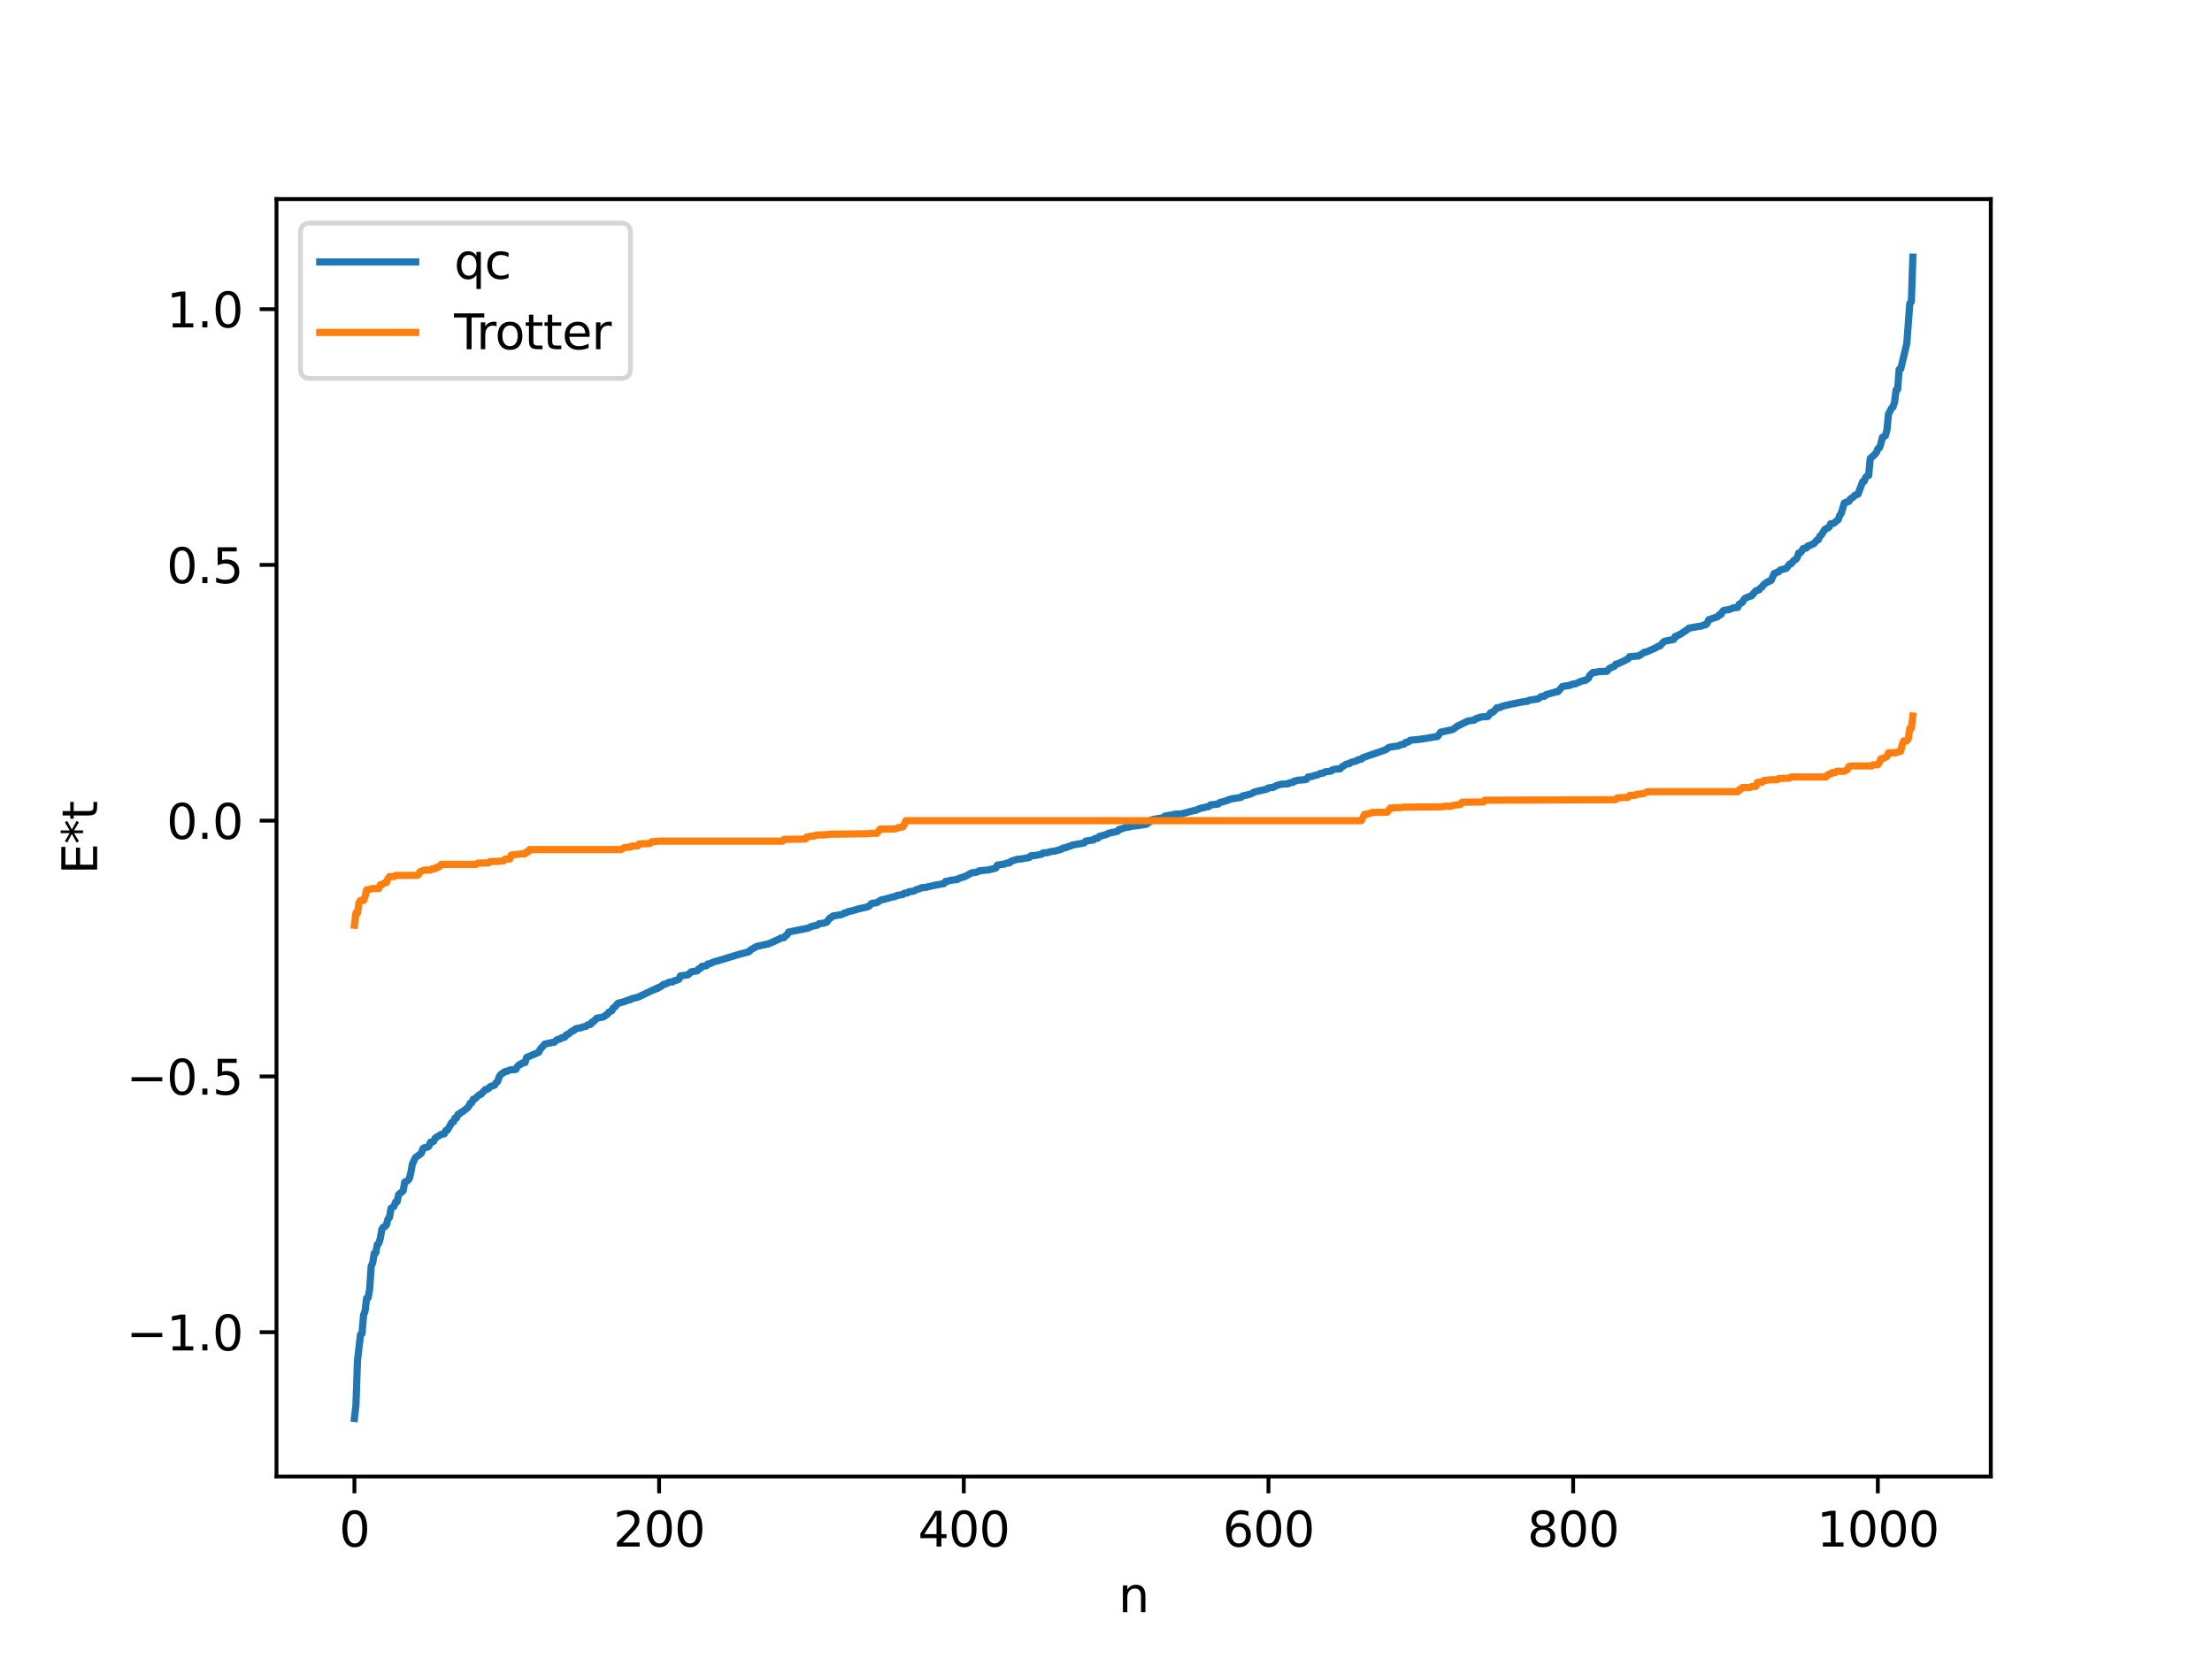 <?xml version="1.0" encoding="utf-8" standalone="no"?>
<!DOCTYPE svg PUBLIC "-//W3C//DTD SVG 1.1//EN"
  "http://www.w3.org/Graphics/SVG/1.1/DTD/svg11.dtd">
<svg xmlns:xlink="http://www.w3.org/1999/xlink" width="460.8pt" height="345.6pt" viewBox="0 0 460.8 345.6" xmlns="http://www.w3.org/2000/svg" version="1.1">
 <defs>
  <style type="text/css">*{stroke-linejoin: round; stroke-linecap: butt}</style>
 </defs>
 <g id="figure_1">
  <g id="patch_1">
   <path d="M 0 345.6 
L 460.8 345.6 
L 460.8 0 
L 0 0 
z
" style="fill: #ffffff"/>
  </g>
  <g id="axes_1">
   <g id="patch_2">
    <path d="M 57.6 307.584 
L 414.72 307.584 
L 414.72 41.472 
L 57.6 41.472 
z
" style="fill: #ffffff"/>
   </g>
   <g id="matplotlib.axis_1">
    <g id="xtick_1">
     <g id="line2d_1">
      <defs>
       <path id="m8f058ea087" d="M 0 0 
L 0 3.5 
" style="stroke: #000000; stroke-width: 0.8"/>
      </defs>
      <g>
       <use xlink:href="#m8f058ea087" x="73.833" y="307.584" style="stroke: #000000; stroke-width: 0.8"/>
      </g>
     </g>
     <g id="text_1">
      <!-- 0 -->
      <g transform="translate(70.651 322.182) scale(0.1 -0.1)">
       <defs>
        <path id="DejaVuSans-30" d="M 2034 4250 
Q 1547 4250 1301 3770 
Q 1056 3291 1056 2328 
Q 1056 1369 1301 889 
Q 1547 409 2034 409 
Q 2525 409 2770 889 
Q 3016 1369 3016 2328 
Q 3016 3291 2770 3770 
Q 2525 4250 2034 4250 
z
M 2034 4750 
Q 2819 4750 3233 4129 
Q 3647 3509 3647 2328 
Q 3647 1150 3233 529 
Q 2819 -91 2034 -91 
Q 1250 -91 836 529 
Q 422 1150 422 2328 
Q 422 3509 836 4129 
Q 1250 4750 2034 4750 
z
" transform="scale(0.016)"/>
       </defs>
       <use xlink:href="#DejaVuSans-30"/>
      </g>
     </g>
    </g>
    <g id="xtick_2">
     <g id="line2d_2">
      <g>
       <use xlink:href="#m8f058ea087" x="137.304" y="307.584" style="stroke: #000000; stroke-width: 0.8"/>
      </g>
     </g>
     <g id="text_2">
      <!-- 200 -->
      <g transform="translate(127.76 322.182) scale(0.1 -0.1)">
       <defs>
        <path id="DejaVuSans-32" d="M 1228 531 
L 3431 531 
L 3431 0 
L 469 0 
L 469 531 
Q 828 903 1448 1529 
Q 2069 2156 2228 2338 
Q 2531 2678 2651 2914 
Q 2772 3150 2772 3378 
Q 2772 3750 2511 3984 
Q 2250 4219 1831 4219 
Q 1534 4219 1204 4116 
Q 875 4013 500 3803 
L 500 4441 
Q 881 4594 1212 4672 
Q 1544 4750 1819 4750 
Q 2544 4750 2975 4387 
Q 3406 4025 3406 3419 
Q 3406 3131 3298 2873 
Q 3191 2616 2906 2266 
Q 2828 2175 2409 1742 
Q 1991 1309 1228 531 
z
" transform="scale(0.016)"/>
       </defs>
       <use xlink:href="#DejaVuSans-32"/>
       <use xlink:href="#DejaVuSans-30" x="63.623"/>
       <use xlink:href="#DejaVuSans-30" x="127.246"/>
      </g>
     </g>
    </g>
    <g id="xtick_3">
     <g id="line2d_3">
      <g>
       <use xlink:href="#m8f058ea087" x="200.775" y="307.584" style="stroke: #000000; stroke-width: 0.8"/>
      </g>
     </g>
     <g id="text_3">
      <!-- 400 -->
      <g transform="translate(191.231 322.182) scale(0.1 -0.1)">
       <defs>
        <path id="DejaVuSans-34" d="M 2419 4116 
L 825 1625 
L 2419 1625 
L 2419 4116 
z
M 2253 4666 
L 3047 4666 
L 3047 1625 
L 3713 1625 
L 3713 1100 
L 3047 1100 
L 3047 0 
L 2419 0 
L 2419 1100 
L 313 1100 
L 313 1709 
L 2253 4666 
z
" transform="scale(0.016)"/>
       </defs>
       <use xlink:href="#DejaVuSans-34"/>
       <use xlink:href="#DejaVuSans-30" x="63.623"/>
       <use xlink:href="#DejaVuSans-30" x="127.246"/>
      </g>
     </g>
    </g>
    <g id="xtick_4">
     <g id="line2d_4">
      <g>
       <use xlink:href="#m8f058ea087" x="264.246" y="307.584" style="stroke: #000000; stroke-width: 0.8"/>
      </g>
     </g>
     <g id="text_4">
      <!-- 600 -->
      <g transform="translate(254.702 322.182) scale(0.1 -0.1)">
       <defs>
        <path id="DejaVuSans-36" d="M 2113 2584 
Q 1688 2584 1439 2293 
Q 1191 2003 1191 1497 
Q 1191 994 1439 701 
Q 1688 409 2113 409 
Q 2538 409 2786 701 
Q 3034 994 3034 1497 
Q 3034 2003 2786 2293 
Q 2538 2584 2113 2584 
z
M 3366 4563 
L 3366 3988 
Q 3128 4100 2886 4159 
Q 2644 4219 2406 4219 
Q 1781 4219 1451 3797 
Q 1122 3375 1075 2522 
Q 1259 2794 1537 2939 
Q 1816 3084 2150 3084 
Q 2853 3084 3261 2657 
Q 3669 2231 3669 1497 
Q 3669 778 3244 343 
Q 2819 -91 2113 -91 
Q 1303 -91 875 529 
Q 447 1150 447 2328 
Q 447 3434 972 4092 
Q 1497 4750 2381 4750 
Q 2619 4750 2861 4703 
Q 3103 4656 3366 4563 
z
" transform="scale(0.016)"/>
       </defs>
       <use xlink:href="#DejaVuSans-36"/>
       <use xlink:href="#DejaVuSans-30" x="63.623"/>
       <use xlink:href="#DejaVuSans-30" x="127.246"/>
      </g>
     </g>
    </g>
    <g id="xtick_5">
     <g id="line2d_5">
      <g>
       <use xlink:href="#m8f058ea087" x="327.717" y="307.584" style="stroke: #000000; stroke-width: 0.8"/>
      </g>
     </g>
     <g id="text_5">
      <!-- 800 -->
      <g transform="translate(318.173 322.182) scale(0.1 -0.1)">
       <defs>
        <path id="DejaVuSans-38" d="M 2034 2216 
Q 1584 2216 1326 1975 
Q 1069 1734 1069 1313 
Q 1069 891 1326 650 
Q 1584 409 2034 409 
Q 2484 409 2743 651 
Q 3003 894 3003 1313 
Q 3003 1734 2745 1975 
Q 2488 2216 2034 2216 
z
M 1403 2484 
Q 997 2584 770 2862 
Q 544 3141 544 3541 
Q 544 4100 942 4425 
Q 1341 4750 2034 4750 
Q 2731 4750 3128 4425 
Q 3525 4100 3525 3541 
Q 3525 3141 3298 2862 
Q 3072 2584 2669 2484 
Q 3125 2378 3379 2068 
Q 3634 1759 3634 1313 
Q 3634 634 3220 271 
Q 2806 -91 2034 -91 
Q 1263 -91 848 271 
Q 434 634 434 1313 
Q 434 1759 690 2068 
Q 947 2378 1403 2484 
z
M 1172 3481 
Q 1172 3119 1398 2916 
Q 1625 2713 2034 2713 
Q 2441 2713 2670 2916 
Q 2900 3119 2900 3481 
Q 2900 3844 2670 4047 
Q 2441 4250 2034 4250 
Q 1625 4250 1398 4047 
Q 1172 3844 1172 3481 
z
" transform="scale(0.016)"/>
       </defs>
       <use xlink:href="#DejaVuSans-38"/>
       <use xlink:href="#DejaVuSans-30" x="63.623"/>
       <use xlink:href="#DejaVuSans-30" x="127.246"/>
      </g>
     </g>
    </g>
    <g id="xtick_6">
     <g id="line2d_6">
      <g>
       <use xlink:href="#m8f058ea087" x="391.188" y="307.584" style="stroke: #000000; stroke-width: 0.8"/>
      </g>
     </g>
     <g id="text_6">
      <!-- 1000 -->
      <g transform="translate(378.463 322.182) scale(0.1 -0.1)">
       <defs>
        <path id="DejaVuSans-31" d="M 794 531 
L 1825 531 
L 1825 4091 
L 703 3866 
L 703 4441 
L 1819 4666 
L 2450 4666 
L 2450 531 
L 3481 531 
L 3481 0 
L 794 0 
L 794 531 
z
" transform="scale(0.016)"/>
       </defs>
       <use xlink:href="#DejaVuSans-31"/>
       <use xlink:href="#DejaVuSans-30" x="63.623"/>
       <use xlink:href="#DejaVuSans-30" x="127.246"/>
       <use xlink:href="#DejaVuSans-30" x="190.869"/>
      </g>
     </g>
    </g>
    <g id="text_7">
     <!-- n -->
     <g transform="translate(232.991 335.861) scale(0.1 -0.1)">
      <defs>
       <path id="DejaVuSans-6e" d="M 3513 2113 
L 3513 0 
L 2938 0 
L 2938 2094 
Q 2938 2591 2744 2837 
Q 2550 3084 2163 3084 
Q 1697 3084 1428 2787 
Q 1159 2491 1159 1978 
L 1159 0 
L 581 0 
L 581 3500 
L 1159 3500 
L 1159 2956 
Q 1366 3272 1645 3428 
Q 1925 3584 2291 3584 
Q 2894 3584 3203 3211 
Q 3513 2838 3513 2113 
z
" transform="scale(0.016)"/>
      </defs>
      <use xlink:href="#DejaVuSans-6e"/>
     </g>
    </g>
   </g>
   <g id="matplotlib.axis_2">
    <g id="ytick_1">
     <g id="line2d_7">
      <defs>
       <path id="mff6bf1ddc9" d="M 0 0 
L -3.5 0 
" style="stroke: #000000; stroke-width: 0.8"/>
      </defs>
      <g>
       <use xlink:href="#mff6bf1ddc9" x="57.6" y="277.516" style="stroke: #000000; stroke-width: 0.8"/>
      </g>
     </g>
     <g id="text_8">
      <!-- −1.0 -->
      <g transform="translate(26.317 281.316) scale(0.1 -0.1)">
       <defs>
        <path id="DejaVuSans-2212" d="M 678 2272 
L 4684 2272 
L 4684 1741 
L 678 1741 
L 678 2272 
z
" transform="scale(0.016)"/>
        <path id="DejaVuSans-2e" d="M 684 794 
L 1344 794 
L 1344 0 
L 684 0 
L 684 794 
z
" transform="scale(0.016)"/>
       </defs>
       <use xlink:href="#DejaVuSans-2212"/>
       <use xlink:href="#DejaVuSans-31" x="83.789"/>
       <use xlink:href="#DejaVuSans-2e" x="147.412"/>
       <use xlink:href="#DejaVuSans-30" x="179.199"/>
      </g>
     </g>
    </g>
    <g id="ytick_2">
     <g id="line2d_8">
      <g>
       <use xlink:href="#mff6bf1ddc9" x="57.6" y="224.238" style="stroke: #000000; stroke-width: 0.8"/>
      </g>
     </g>
     <g id="text_9">
      <!-- −0.5 -->
      <g transform="translate(26.317 228.037) scale(0.1 -0.1)">
       <defs>
        <path id="DejaVuSans-35" d="M 691 4666 
L 3169 4666 
L 3169 4134 
L 1269 4134 
L 1269 2991 
Q 1406 3038 1543 3061 
Q 1681 3084 1819 3084 
Q 2600 3084 3056 2656 
Q 3513 2228 3513 1497 
Q 3513 744 3044 326 
Q 2575 -91 1722 -91 
Q 1428 -91 1123 -41 
Q 819 9 494 109 
L 494 744 
Q 775 591 1075 516 
Q 1375 441 1709 441 
Q 2250 441 2565 725 
Q 2881 1009 2881 1497 
Q 2881 1984 2565 2268 
Q 2250 2553 1709 2553 
Q 1456 2553 1204 2497 
Q 953 2441 691 2322 
L 691 4666 
z
" transform="scale(0.016)"/>
       </defs>
       <use xlink:href="#DejaVuSans-2212"/>
       <use xlink:href="#DejaVuSans-30" x="83.789"/>
       <use xlink:href="#DejaVuSans-2e" x="147.412"/>
       <use xlink:href="#DejaVuSans-35" x="179.199"/>
      </g>
     </g>
    </g>
    <g id="ytick_3">
     <g id="line2d_9">
      <g>
       <use xlink:href="#mff6bf1ddc9" x="57.6" y="170.959" style="stroke: #000000; stroke-width: 0.8"/>
      </g>
     </g>
     <g id="text_10">
      <!-- 0.0 -->
      <g transform="translate(34.697 174.759) scale(0.1 -0.1)">
       <use xlink:href="#DejaVuSans-30"/>
       <use xlink:href="#DejaVuSans-2e" x="63.623"/>
       <use xlink:href="#DejaVuSans-30" x="95.41"/>
      </g>
     </g>
    </g>
    <g id="ytick_4">
     <g id="line2d_10">
      <g>
       <use xlink:href="#mff6bf1ddc9" x="57.6" y="117.681" style="stroke: #000000; stroke-width: 0.8"/>
      </g>
     </g>
     <g id="text_11">
      <!-- 0.5 -->
      <g transform="translate(34.697 121.48) scale(0.1 -0.1)">
       <use xlink:href="#DejaVuSans-30"/>
       <use xlink:href="#DejaVuSans-2e" x="63.623"/>
       <use xlink:href="#DejaVuSans-35" x="95.41"/>
      </g>
     </g>
    </g>
    <g id="ytick_5">
     <g id="line2d_11">
      <g>
       <use xlink:href="#mff6bf1ddc9" x="57.6" y="64.403" style="stroke: #000000; stroke-width: 0.8"/>
      </g>
     </g>
     <g id="text_12">
      <!-- 1.0 -->
      <g transform="translate(34.697 68.202) scale(0.1 -0.1)">
       <use xlink:href="#DejaVuSans-31"/>
       <use xlink:href="#DejaVuSans-2e" x="63.623"/>
       <use xlink:href="#DejaVuSans-30" x="95.41"/>
      </g>
     </g>
    </g>
    <g id="text_13">
     <!-- E*t -->
     <g transform="translate(20.238 182.148) rotate(-90) scale(0.1 -0.1)">
      <defs>
       <path id="DejaVuSans-45" d="M 628 4666 
L 3578 4666 
L 3578 4134 
L 1259 4134 
L 1259 2753 
L 3481 2753 
L 3481 2222 
L 1259 2222 
L 1259 531 
L 3634 531 
L 3634 0 
L 628 0 
L 628 4666 
z
" transform="scale(0.016)"/>
       <path id="DejaVuSans-2a" d="M 3009 3897 
L 1888 3291 
L 3009 2681 
L 2828 2375 
L 1778 3009 
L 1778 1831 
L 1422 1831 
L 1422 3009 
L 372 2375 
L 191 2681 
L 1313 3291 
L 191 3897 
L 372 4206 
L 1422 3572 
L 1422 4750 
L 1778 4750 
L 1778 3572 
L 2828 4206 
L 3009 3897 
z
" transform="scale(0.016)"/>
       <path id="DejaVuSans-74" d="M 1172 4494 
L 1172 3500 
L 2356 3500 
L 2356 3053 
L 1172 3053 
L 1172 1153 
Q 1172 725 1289 603 
Q 1406 481 1766 481 
L 2356 481 
L 2356 0 
L 1766 0 
Q 1100 0 847 248 
Q 594 497 594 1153 
L 594 3053 
L 172 3053 
L 172 3500 
L 594 3500 
L 594 4494 
L 1172 4494 
z
" transform="scale(0.016)"/>
      </defs>
      <use xlink:href="#DejaVuSans-45"/>
      <use xlink:href="#DejaVuSans-2a" x="63.184"/>
      <use xlink:href="#DejaVuSans-74" x="113.184"/>
     </g>
    </g>
   </g>
   <g id="line2d_12">
    <path d="M 73.833 295.488 
L 74.15 292.717 
L 74.467 283.456 
L 75.102 277.986 
L 75.42 277.809 
L 75.737 273.925 
L 76.054 273.117 
L 76.372 270.429 
L 76.689 270.347 
L 77.006 268.548 
L 77.324 263.774 
L 77.641 263.078 
L 77.958 261.086 
L 78.276 261.002 
L 78.593 259.269 
L 78.91 259.016 
L 79.228 257.966 
L 79.545 256.077 
L 79.862 255.616 
L 80.18 255.52 
L 80.497 255.195 
L 80.815 253.964 
L 81.132 253.613 
L 81.449 251.738 
L 82.084 251.301 
L 82.401 250.418 
L 82.719 250.349 
L 83.036 248.866 
L 83.671 248.336 
L 83.988 248.058 
L 84.305 246.269 
L 84.94 245.934 
L 85.258 245.565 
L 85.575 244.361 
L 85.892 242.532 
L 86.527 241.169 
L 87.479 240.464 
L 87.796 240.204 
L 88.114 239.269 
L 88.431 239.084 
L 89.066 238.971 
L 89.383 238.704 
L 89.7 237.921 
L 90.018 237.916 
L 90.335 237.757 
L 90.653 237.091 
L 91.922 236.304 
L 92.557 236.2 
L 92.874 235.509 
L 93.191 235.441 
L 94.143 233.799 
L 94.461 233.706 
L 94.778 232.913 
L 95.096 232.907 
L 95.413 232.144 
L 95.73 232.052 
L 96.048 231.706 
L 96.365 231.594 
L 97.317 230.834 
L 97.634 230.512 
L 97.952 229.823 
L 98.269 229.737 
L 98.586 228.984 
L 98.904 228.932 
L 99.856 228.047 
L 100.173 227.979 
L 101.125 226.944 
L 101.443 226.939 
L 101.76 226.773 
L 102.077 226.376 
L 103.029 226.053 
L 103.347 225.547 
L 103.664 225.295 
L 103.981 224.353 
L 104.299 223.842 
L 105.251 223.215 
L 105.568 223.187 
L 106.203 222.903 
L 107.472 222.772 
L 107.79 222.183 
L 108.107 221.834 
L 108.424 221.747 
L 108.742 221.469 
L 109.377 221.36 
L 109.694 220.291 
L 112.233 219.211 
L 112.55 218.555 
L 113.502 217.495 
L 115.089 217.163 
L 115.406 217.144 
L 116.041 216.591 
L 116.676 216.442 
L 116.993 216.185 
L 117.628 216.091 
L 117.945 215.604 
L 118.262 215.515 
L 119.215 214.759 
L 119.532 214.69 
L 119.849 214.344 
L 120.484 214.194 
L 121.119 214.074 
L 121.436 213.932 
L 122.071 213.819 
L 122.388 213.513 
L 123.023 213.401 
L 123.34 212.896 
L 123.658 212.827 
L 124.292 212.117 
L 125.562 211.889 
L 125.879 211.755 
L 126.196 211.449 
L 126.514 211.313 
L 126.831 210.861 
L 127.466 210.543 
L 127.783 209.934 
L 128.1 209.777 
L 128.735 208.996 
L 130.005 208.678 
L 130.957 208.306 
L 131.274 208.274 
L 131.591 208.046 
L 132.861 207.743 
L 133.496 207.452 
L 136.034 206.23 
L 136.352 206.162 
L 136.669 205.917 
L 136.986 205.91 
L 137.304 205.636 
L 137.621 205.559 
L 138.256 205.043 
L 138.573 205.01 
L 139.525 204.574 
L 140.16 204.54 
L 140.477 204.302 
L 141.112 204.15 
L 141.429 203.999 
L 141.747 203.29 
L 142.699 203.169 
L 143.334 203.073 
L 143.968 202.46 
L 144.603 202.348 
L 145.238 202.255 
L 145.555 201.824 
L 145.872 201.764 
L 146.19 201.316 
L 147.142 201.192 
L 147.459 200.812 
L 147.777 200.804 
L 148.729 200.364 
L 149.363 200.212 
L 154.124 198.761 
L 156.028 198.273 
L 156.345 197.899 
L 157.615 197.156 
L 160.153 196.607 
L 162.375 195.601 
L 162.692 195.391 
L 163.327 195.336 
L 163.644 194.932 
L 163.962 194.736 
L 164.279 194.166 
L 165.548 193.901 
L 168.087 193.401 
L 168.405 193.323 
L 169.039 193.001 
L 170.309 192.713 
L 170.626 192.43 
L 171.578 192.307 
L 172.213 192.115 
L 172.848 191.265 
L 173.165 191.151 
L 173.482 190.827 
L 175.386 190.509 
L 176.021 190.148 
L 176.339 190.131 
L 176.656 189.925 
L 177.608 189.706 
L 178.877 189.331 
L 180.781 188.899 
L 181.099 188.726 
L 181.416 188.339 
L 181.734 188.174 
L 182.686 188.024 
L 183.32 187.61 
L 183.638 187.447 
L 184.272 187.333 
L 185.542 186.963 
L 186.177 186.813 
L 186.494 186.759 
L 186.811 186.559 
L 188.081 186.335 
L 188.398 186.076 
L 189.033 186.015 
L 189.35 185.761 
L 190.302 185.656 
L 190.937 185.3 
L 191.572 185.145 
L 191.889 184.941 
L 192.841 184.852 
L 194.745 184.41 
L 196.649 184.073 
L 196.967 183.628 
L 197.284 183.617 
L 197.919 183.405 
L 199.505 183.189 
L 199.823 182.948 
L 200.775 182.669 
L 201.092 182.558 
L 201.727 182.215 
L 202.362 181.853 
L 203.631 181.644 
L 203.948 181.407 
L 205.853 181.233 
L 207.439 180.843 
L 207.757 180.22 
L 209.343 179.981 
L 209.661 179.792 
L 210.296 179.76 
L 210.613 179.406 
L 211.882 179.019 
L 212.834 178.918 
L 213.469 178.807 
L 214.104 178.694 
L 214.421 178.636 
L 214.739 178.278 
L 215.691 178.199 
L 216.96 177.964 
L 217.277 177.683 
L 218.229 177.614 
L 218.864 177.41 
L 219.816 177.283 
L 221.086 176.925 
L 221.403 176.675 
L 222.038 176.599 
L 222.355 176.396 
L 222.99 176.266 
L 223.307 176.052 
L 225.846 175.61 
L 226.163 175.22 
L 227.433 175.011 
L 227.75 175.005 
L 228.067 174.674 
L 228.702 174.619 
L 229.02 174.254 
L 230.606 173.795 
L 230.924 173.588 
L 232.193 173.311 
L 232.828 173.168 
L 233.145 172.773 
L 233.78 172.633 
L 234.415 172.394 
L 235.049 172.331 
L 235.684 172.134 
L 237.271 171.955 
L 238.858 171.694 
L 239.175 171.387 
L 239.492 171.265 
L 239.81 170.82 
L 240.444 170.662 
L 241.079 170.555 
L 242.348 170.346 
L 242.666 170.009 
L 243.935 169.785 
L 244.253 169.769 
L 244.57 169.625 
L 246.157 169.537 
L 248.696 168.865 
L 249.013 168.837 
L 249.965 168.419 
L 251.234 168.125 
L 251.869 167.998 
L 252.186 167.664 
L 253.773 167.504 
L 254.091 167.187 
L 255.36 166.856 
L 255.677 166.683 
L 255.995 166.645 
L 256.312 166.458 
L 258.534 166.103 
L 258.851 165.815 
L 260.438 165.45 
L 261.39 164.963 
L 263.929 164.386 
L 264.246 164.135 
L 264.881 164.054 
L 265.198 164.051 
L 265.833 163.681 
L 266.785 163.385 
L 268.372 163.272 
L 268.689 163.049 
L 269.324 163.003 
L 269.641 162.693 
L 269.958 162.686 
L 270.276 162.545 
L 271.862 162.419 
L 272.18 162.331 
L 272.497 161.849 
L 273.449 161.734 
L 273.767 161.545 
L 274.401 161.461 
L 275.036 161.128 
L 275.671 161.039 
L 275.988 160.805 
L 277.258 160.646 
L 277.575 160.374 
L 278.21 160.21 
L 279.162 160.172 
L 279.479 159.825 
L 280.114 159.405 
L 280.431 159.196 
L 281.066 159.081 
L 281.383 158.836 
L 282.018 158.655 
L 282.653 158.493 
L 282.97 158.229 
L 283.605 158.147 
L 283.922 157.829 
L 288.682 156.181 
L 289.317 155.701 
L 290.269 155.521 
L 291.221 155.415 
L 291.856 155.122 
L 292.491 155.017 
L 292.808 154.675 
L 293.443 154.53 
L 293.76 154.209 
L 295.981 153.989 
L 299.472 153.417 
L 300.107 152.524 
L 302.646 151.973 
L 303.598 151.269 
L 305.82 150.182 
L 307.089 150.026 
L 307.406 149.721 
L 307.724 149.677 
L 308.041 149.508 
L 308.676 149.349 
L 309.945 149.257 
L 310.58 148.432 
L 310.897 148.427 
L 311.532 147.828 
L 311.849 147.422 
L 312.484 147.403 
L 312.801 147.162 
L 314.071 146.855 
L 314.705 146.709 
L 317.562 146.139 
L 318.196 146.093 
L 318.514 145.88 
L 319.783 145.684 
L 320.418 145.591 
L 321.053 145.109 
L 321.687 145.056 
L 322.005 144.735 
L 324.226 144.102 
L 324.543 144.091 
L 325.496 143.002 
L 326.448 142.851 
L 327.082 142.78 
L 327.4 142.572 
L 328.352 142.404 
L 328.986 142.083 
L 329.939 141.74 
L 330.256 141.737 
L 330.891 141.294 
L 331.208 140.665 
L 331.843 140.073 
L 332.477 140.043 
L 333.112 139.898 
L 334.699 139.86 
L 335.334 139.202 
L 336.286 138.802 
L 336.603 138.354 
L 336.92 138.325 
L 337.872 137.886 
L 339.142 137.257 
L 339.459 136.807 
L 341.363 136.651 
L 342.633 135.833 
L 342.95 135.827 
L 344.854 134.988 
L 345.489 134.597 
L 345.806 134.557 
L 346.441 133.833 
L 346.758 133.588 
L 348.345 133.261 
L 348.662 133.214 
L 348.98 132.571 
L 349.297 132.541 
L 349.615 132.281 
L 349.932 132.197 
L 351.519 131.151 
L 351.836 130.849 
L 352.788 130.685 
L 353.74 130.508 
L 354.375 130.446 
L 355.01 130.169 
L 355.327 130.157 
L 355.644 129.819 
L 355.962 129.111 
L 357.866 128.45 
L 358.183 128.041 
L 358.5 128.014 
L 358.818 127.389 
L 359.135 127.142 
L 360.087 127.004 
L 360.722 126.8 
L 361.039 126.62 
L 361.991 126.552 
L 362.309 125.859 
L 362.943 125.509 
L 363.261 124.941 
L 363.578 124.604 
L 364.53 124.218 
L 364.848 124.148 
L 365.8 123.056 
L 366.434 122.888 
L 366.752 122.454 
L 367.069 122.282 
L 367.386 121.781 
L 368.339 121.142 
L 368.656 121.088 
L 368.973 120.878 
L 369.608 119.455 
L 369.925 119.396 
L 370.243 119.174 
L 370.56 119.091 
L 370.877 118.738 
L 372.147 118.395 
L 372.781 117.524 
L 373.099 117.461 
L 373.734 116.714 
L 374.051 116.583 
L 374.368 116.224 
L 374.686 115.23 
L 375.003 115.178 
L 375.32 114.823 
L 375.638 114.265 
L 376.272 114.183 
L 376.59 113.737 
L 376.907 113.716 
L 377.542 113.351 
L 377.859 113.273 
L 378.494 112.506 
L 378.811 112.423 
L 379.129 111.674 
L 379.446 111.415 
L 380.081 110.369 
L 380.398 110.12 
L 380.715 110.034 
L 381.033 109.815 
L 381.35 109.12 
L 381.985 109.015 
L 382.937 108.25 
L 383.254 107.354 
L 383.572 106.947 
L 384.206 104.775 
L 385.158 104.44 
L 385.476 103.925 
L 386.11 103.54 
L 386.428 103.147 
L 387.062 102.939 
L 388.015 100.37 
L 388.332 100.277 
L 388.649 99.447 
L 388.967 99.124 
L 389.284 99.047 
L 389.601 95.5 
L 390.236 94.973 
L 390.871 94.31 
L 391.188 93.488 
L 391.505 93.323 
L 391.823 92.442 
L 392.14 91.095 
L 392.458 91.002 
L 392.775 90.741 
L 393.092 89.508 
L 393.41 86.235 
L 394.044 85.034 
L 394.362 84.751 
L 394.679 83.704 
L 394.996 81.197 
L 395.314 81.125 
L 395.631 76.96 
L 395.948 76.875 
L 397.218 71.581 
L 397.853 63.184 
L 398.17 62.844 
L 398.487 53.568 
L 398.487 53.568 
" clip-path="url(#p1437101469)" style="fill: none; stroke: #1f77b4; stroke-width: 1.5; stroke-linecap: square"/>
   </g>
   <g id="line2d_13">
    <path d="M 73.833 192.75 
L 74.15 190.207 
L 74.467 190.207 
L 74.785 188.034 
L 75.102 187.582 
L 75.737 187.582 
L 76.054 186.769 
L 76.372 185.396 
L 77.641 185.1 
L 78.91 185.1 
L 79.228 184.325 
L 79.545 184.325 
L 80.18 183.871 
L 80.497 183.871 
L 80.815 183.015 
L 81.132 182.612 
L 82.084 182.605 
L 82.401 182.366 
L 86.844 182.353 
L 87.162 182.222 
L 87.479 181.602 
L 88.431 181.249 
L 89.7 181.249 
L 90.018 180.975 
L 90.653 180.975 
L 90.97 180.656 
L 91.287 180.656 
L 91.605 180.49 
L 91.922 180.063 
L 99.221 180.063 
L 99.539 179.808 
L 101.76 179.748 
L 102.077 179.484 
L 103.981 179.424 
L 104.616 179.322 
L 104.934 179.322 
L 105.251 178.96 
L 106.203 178.941 
L 106.52 178.125 
L 108.742 177.856 
L 109.377 177.856 
L 109.694 177.443 
L 110.011 177.443 
L 110.329 176.987 
L 129.37 176.987 
L 130.005 176.579 
L 130.639 176.484 
L 131.274 176.469 
L 131.591 176.257 
L 132.861 176.208 
L 133.178 175.8 
L 135.4 175.715 
L 135.717 175.367 
L 137.304 175.222 
L 163.01 175.222 
L 163.327 174.861 
L 167.77 174.795 
L 168.087 174.348 
L 168.405 174.348 
L 168.722 174.228 
L 169.674 174.151 
L 169.991 173.967 
L 171.896 173.911 
L 172.848 173.782 
L 180.781 173.687 
L 181.416 173.594 
L 182.686 173.594 
L 183.32 172.725 
L 186.494 172.667 
L 186.811 172.591 
L 187.129 172.399 
L 187.446 172.399 
L 187.763 172.27 
L 188.081 172.27 
L 188.398 171.73 
L 188.715 170.959 
L 283.605 170.959 
L 284.239 169.649 
L 284.557 169.649 
L 284.874 169.519 
L 285.191 169.519 
L 285.826 169.252 
L 289 169.194 
L 289.634 168.325 
L 291.856 168.232 
L 292.491 168.137 
L 300.107 168.082 
L 301.059 167.952 
L 302.329 167.952 
L 302.963 167.691 
L 303.598 167.691 
L 303.915 167.571 
L 304.233 167.571 
L 304.55 167.124 
L 308.993 167.058 
L 309.31 166.697 
L 336.286 166.599 
L 336.603 166.552 
L 336.92 166.204 
L 339.142 166.118 
L 339.459 165.71 
L 340.729 165.662 
L 341.046 165.45 
L 342.315 165.34 
L 343.267 164.932 
L 361.991 164.932 
L 362.309 164.476 
L 362.626 164.476 
L 362.943 164.063 
L 364.53 164.063 
L 364.848 163.875 
L 365.8 163.794 
L 366.117 162.977 
L 367.069 162.959 
L 367.386 162.597 
L 368.339 162.494 
L 368.973 162.435 
L 370.243 162.435 
L 370.56 162.171 
L 372.781 162.111 
L 373.099 161.856 
L 380.398 161.856 
L 380.715 161.429 
L 381.033 161.263 
L 381.35 161.263 
L 381.667 160.944 
L 382.302 160.944 
L 382.62 160.669 
L 384.206 160.669 
L 384.841 160.317 
L 385.158 159.697 
L 385.476 159.566 
L 389.919 159.553 
L 390.236 159.314 
L 391.188 159.307 
L 391.505 158.904 
L 391.823 158.048 
L 392.14 158.048 
L 393.092 157.594 
L 393.41 156.819 
L 394.996 156.819 
L 395.314 156.607 
L 395.948 156.523 
L 396.266 155.15 
L 396.583 154.337 
L 397.218 154.337 
L 397.535 153.885 
L 397.853 151.712 
L 398.17 151.712 
L 398.487 149.169 
L 398.487 149.169 
" clip-path="url(#p1437101469)" style="fill: none; stroke: #ff7f0e; stroke-width: 1.5; stroke-linecap: square"/>
   </g>
   <g id="patch_3">
    <path d="M 57.6 307.584 
L 57.6 41.472 
" style="fill: none; stroke: #000000; stroke-width: 0.8; stroke-linejoin: miter; stroke-linecap: square"/>
   </g>
   <g id="patch_4">
    <path d="M 414.72 307.584 
L 414.72 41.472 
" style="fill: none; stroke: #000000; stroke-width: 0.8; stroke-linejoin: miter; stroke-linecap: square"/>
   </g>
   <g id="patch_5">
    <path d="M 57.6 307.584 
L 414.72 307.584 
" style="fill: none; stroke: #000000; stroke-width: 0.8; stroke-linejoin: miter; stroke-linecap: square"/>
   </g>
   <g id="patch_6">
    <path d="M 57.6 41.472 
L 414.72 41.472 
" style="fill: none; stroke: #000000; stroke-width: 0.8; stroke-linejoin: miter; stroke-linecap: square"/>
   </g>
   <g id="legend_1">
    <g id="patch_7">
     <path d="M 64.6 78.828 
L 129.342 78.828 
Q 131.342 78.828 131.342 76.828 
L 131.342 48.472 
Q 131.342 46.472 129.342 46.472 
L 64.6 46.472 
Q 62.6 46.472 62.6 48.472 
L 62.6 76.828 
Q 62.6 78.828 64.6 78.828 
z
" style="fill: #ffffff; opacity: 0.8; stroke: #cccccc; stroke-linejoin: miter"/>
    </g>
    <g id="line2d_14">
     <path d="M 66.6 54.57 
L 76.6 54.57 
L 86.6 54.57 
" style="fill: none; stroke: #1f77b4; stroke-width: 1.5; stroke-linecap: square"/>
    </g>
    <g id="text_14">
     <!-- qc -->
     <g transform="translate(94.6 58.07) scale(0.1 -0.1)">
      <defs>
       <path id="DejaVuSans-71" d="M 947 1747 
Q 947 1113 1208 752 
Q 1469 391 1925 391 
Q 2381 391 2643 752 
Q 2906 1113 2906 1747 
Q 2906 2381 2643 2742 
Q 2381 3103 1925 3103 
Q 1469 3103 1208 2742 
Q 947 2381 947 1747 
z
M 2906 525 
Q 2725 213 2448 61 
Q 2172 -91 1784 -91 
Q 1150 -91 751 415 
Q 353 922 353 1747 
Q 353 2572 751 3078 
Q 1150 3584 1784 3584 
Q 2172 3584 2448 3432 
Q 2725 3281 2906 2969 
L 2906 3500 
L 3481 3500 
L 3481 -1331 
L 2906 -1331 
L 2906 525 
z
" transform="scale(0.016)"/>
       <path id="DejaVuSans-63" d="M 3122 3366 
L 3122 2828 
Q 2878 2963 2633 3030 
Q 2388 3097 2138 3097 
Q 1578 3097 1268 2742 
Q 959 2388 959 1747 
Q 959 1106 1268 751 
Q 1578 397 2138 397 
Q 2388 397 2633 464 
Q 2878 531 3122 666 
L 3122 134 
Q 2881 22 2623 -34 
Q 2366 -91 2075 -91 
Q 1284 -91 818 406 
Q 353 903 353 1747 
Q 353 2603 823 3093 
Q 1294 3584 2113 3584 
Q 2378 3584 2631 3529 
Q 2884 3475 3122 3366 
z
" transform="scale(0.016)"/>
      </defs>
      <use xlink:href="#DejaVuSans-71"/>
      <use xlink:href="#DejaVuSans-63" x="63.477"/>
     </g>
    </g>
    <g id="line2d_15">
     <path d="M 66.6 69.249 
L 76.6 69.249 
L 86.6 69.249 
" style="fill: none; stroke: #ff7f0e; stroke-width: 1.5; stroke-linecap: square"/>
    </g>
    <g id="text_15">
     <!-- Trotter -->
     <g transform="translate(94.6 72.749) scale(0.1 -0.1)">
      <defs>
       <path id="DejaVuSans-54" d="M -19 4666 
L 3928 4666 
L 3928 4134 
L 2272 4134 
L 2272 0 
L 1638 0 
L 1638 4134 
L -19 4134 
L -19 4666 
z
" transform="scale(0.016)"/>
       <path id="DejaVuSans-72" d="M 2631 2963 
Q 2534 3019 2420 3045 
Q 2306 3072 2169 3072 
Q 1681 3072 1420 2755 
Q 1159 2438 1159 1844 
L 1159 0 
L 581 0 
L 581 3500 
L 1159 3500 
L 1159 2956 
Q 1341 3275 1631 3429 
Q 1922 3584 2338 3584 
Q 2397 3584 2469 3576 
Q 2541 3569 2628 3553 
L 2631 2963 
z
" transform="scale(0.016)"/>
       <path id="DejaVuSans-6f" d="M 1959 3097 
Q 1497 3097 1228 2736 
Q 959 2375 959 1747 
Q 959 1119 1226 758 
Q 1494 397 1959 397 
Q 2419 397 2687 759 
Q 2956 1122 2956 1747 
Q 2956 2369 2687 2733 
Q 2419 3097 1959 3097 
z
M 1959 3584 
Q 2709 3584 3137 3096 
Q 3566 2609 3566 1747 
Q 3566 888 3137 398 
Q 2709 -91 1959 -91 
Q 1206 -91 779 398 
Q 353 888 353 1747 
Q 353 2609 779 3096 
Q 1206 3584 1959 3584 
z
" transform="scale(0.016)"/>
       <path id="DejaVuSans-65" d="M 3597 1894 
L 3597 1613 
L 953 1613 
Q 991 1019 1311 708 
Q 1631 397 2203 397 
Q 2534 397 2845 478 
Q 3156 559 3463 722 
L 3463 178 
Q 3153 47 2828 -22 
Q 2503 -91 2169 -91 
Q 1331 -91 842 396 
Q 353 884 353 1716 
Q 353 2575 817 3079 
Q 1281 3584 2069 3584 
Q 2775 3584 3186 3129 
Q 3597 2675 3597 1894 
z
M 3022 2063 
Q 3016 2534 2758 2815 
Q 2500 3097 2075 3097 
Q 1594 3097 1305 2825 
Q 1016 2553 972 2059 
L 3022 2063 
z
" transform="scale(0.016)"/>
      </defs>
      <use xlink:href="#DejaVuSans-54"/>
      <use xlink:href="#DejaVuSans-72" x="46.334"/>
      <use xlink:href="#DejaVuSans-6f" x="85.197"/>
      <use xlink:href="#DejaVuSans-74" x="146.379"/>
      <use xlink:href="#DejaVuSans-74" x="185.588"/>
      <use xlink:href="#DejaVuSans-65" x="224.797"/>
      <use xlink:href="#DejaVuSans-72" x="286.32"/>
     </g>
    </g>
   </g>
  </g>
 </g>
 <defs>
  <clipPath id="p1437101469">
   <rect x="57.6" y="41.472" width="357.12" height="266.112"/>
  </clipPath>
 </defs>
</svg>
